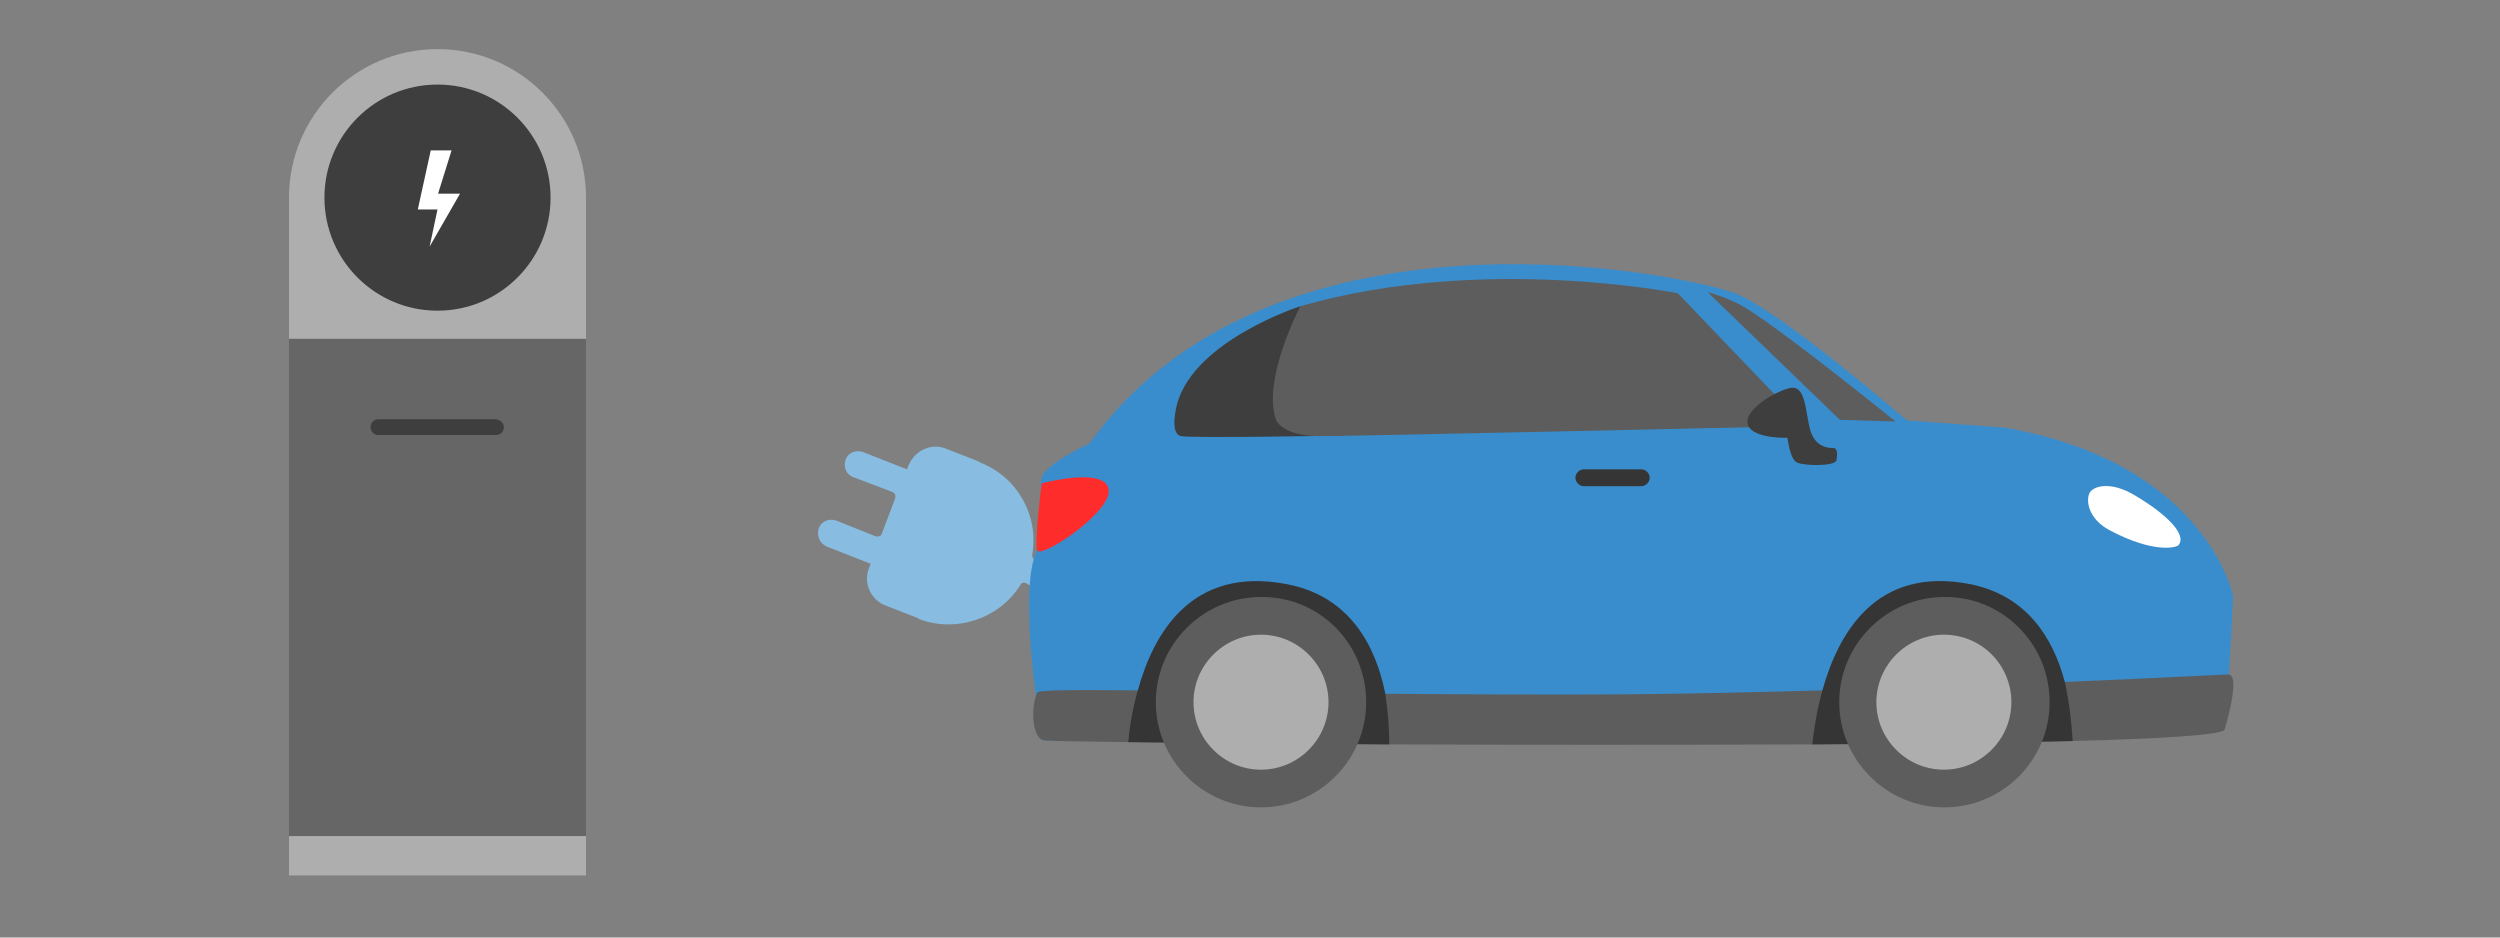 <?xml version="1.0" encoding="utf-8"?>
<!-- Generator: Adobe Illustrator 25.2.3, SVG Export Plug-In . SVG Version: 6.00 Build 0)  -->
<svg version="1.1" id="Layer_1" xmlns="http://www.w3.org/2000/svg" xmlns:xlink="http://www.w3.org/1999/xlink" x="0px" y="0px"
	 viewBox="0 0 800 300" style="enable-background:new 0 0 800 300;" xml:space="preserve">
<rect x="0" y="0" width="800" height="300" fill="#808080" stroke="none"/>
<style type="text/css">
	.st0{fill:#AEAEAE;}
	.st1{fill:#3E3E3E;}
	.st2{fill:#FFFFFF;}
	.st3{fill:#666666;}
	.st4{fill:#88BCE1;}
	.st5{fill:#3A8DCC;}
	.st6{fill:#5D5D5D;}
	.st7{fill:#FF2C2C;}
	.st8{fill:#353535;}
</style>
<g transform="translate(50, -30)">
	<g transform="scale(1.8)">
		<g transform="translate(-40, 0)">
			<g>
				<rect x="63.6" y="52.1" class="st0" width="52.8" height="120.2"/>
				<circle class="st0" cx="90" cy="51.8" r="26.4"/>
				<circle class="st1" cx="90" cy="51.8" r="20.1"/>
				<polygon class="st2" points="88.8,43.4 92.5,43.4 90.1,51.1 94,51.1 88.6,60.5 90,53.9 86.5,53.9 				"/>
				<rect x="63.6" y="76.9" class="st3" width="52.8" height="88.4"/>
				<path class="st1" d="M101.8,92.6c0,0.8-0.6,1.4-1.4,1.4H79.5c-0.8,0-1.4-0.6-1.4-1.4l0,0c0-0.8,0.6-1.4,1.4-1.4h20.9
					C101.2,91.3,101.8,91.9,101.8,92.6L101.8,92.6z"/>
			</g>
			<g transform="scale(1.4)">
				<g id="connector" transform="translate(80, 40)">
					<path class="st4" d="M130.9,41.3c-0.1,0.3-0.4,0.5-0.7,0.4c-1-0.3-2.1-0.2-3.1,0.4c-1.7,0.8-3.6,2.9-5.6,4.7
						c-1,0.9-2.2,1.7-3.5,2.2c-1.5,0.5-3.1,0.5-4.5-0.1c-2-0.8-4.1-2.5-6.3-5.4l0,0c-0.7-0.7-1.3-1.4-1.9-2c-0.9-0.8-2.1-1-3.2-0.6
						c-1.5,0.5-2.9,1.4-4,2.5l0,0c-0.6,0.6-1.1,1.1-1.6,1.5l0,0l0,0L96.2,45l0,0c-1.4,1.4-3.2,2.4-5.1,3c-1.5,0.4-3.1,0.3-4.5-0.4
						c-1.4-0.8-2.6-1.8-3.6-3l0,0l-0.1-0.1c-2.2-2.8-3.9-4.2-5.2-4.7c-1.1-0.4-2.3-0.3-3.2,0.3c-1.7,0.9-3.5,3-5.6,4.8
						c-1.1,0.9-2.3,1.7-3.7,2.1c-1.6,0.4-3.2,0.3-4.7-0.3c-0.5-0.2-1-0.4-1.4-0.7c-0.3-0.2-0.7-0.1-0.8,0.2
						c-2.7,4.3-8.2,6.1-12.9,4.3l-0.1-0.1l0,0l-4.1-1.6c-1.9-0.7-2.9-2.9-2.1-4.8l0,0l0.2-0.5l-5.6-2.2c-0.9-0.4-1.3-1.4-1-2.3
						c0.3-0.9,1.3-1.3,2.2-1l0,0l5,2c0.3,0.1,0.7,0,0.8-0.3l0,0l1.7-4.5c0.1-0.3,0-0.7-0.3-0.8l0,0l-5-1.9c-0.9-0.3-1.3-1.3-1-2.2
						l0,0c0.3-0.9,1.3-1.3,2.2-1l5.6,2.2l0.2-0.5c0.8-1.9,2.9-2.9,4.8-2.1l4.1,1.6l0,0l0.1,0.1c4.8,1.8,7.6,6.8,6.7,11.8
						c0,0.2,0.1,0.5,0.3,0.6c0.5,0.4,1,0.7,1.6,0.9c1.2,0.5,2.5,0.4,3.6-0.2c1.7-0.8,3.6-2.9,5.6-4.7c1-0.9,2.2-1.7,3.5-2.2
						c1.5-0.5,3.1-0.5,4.5,0.1c2,0.8,4.1,2.5,6.3,5.4l0,0c0.7,0.7,1.3,1.4,1.9,2c0.9,0.8,2.1,1.1,3.2,0.7c1.5-0.5,2.9-1.4,4-2.5l0,0
						c0.6-0.6,1.1-1.1,1.6-1.5l0,0l0,0l0.2-0.2l0,0c1.4-1.4,3.2-2.4,5.1-3c1.5-0.4,3.1-0.3,4.5,0.4c1.4,0.8,2.6,1.8,3.6,3l0,0
						l0.1,0.1c2.2,2.8,3.9,4.2,5.2,4.7c1.1,0.4,2.3,0.3,3.3-0.4c1.7-0.9,3.5-3,5.6-4.8c1.1-0.9,2.3-1.7,3.7-2.1
						c1.3-0.4,2.7-0.4,4.1,0c0.3,0.1,0.5,0.4,0.4,0.8l0,0L130.9,41.3z"/>
					<script>var startX = 80;
					var endX = 40;
					var y = 40;
					var x = startX;
					var connector = document.getElementById(&quot;connector&quot;);
					setInterval(move, 50);
					function move()
					{ 
						if(x &gt; endX){
							x = x-1;
							connector.setAttribute(&apos;transform&apos;, &apos;translate(&apos;+ x +&apos;,&apos; + y +&apos;)&apos;);
						}
						else
							x = startX;
					}
						</script>
				</g>
			</g>
			<g id="car_1_">
				<path class="st5" d="M409.2,122.6c-0.4,11.9-1.5,22.4-1.5,22.4c-0.1,1.6-8.7,2.3-19,2.5c-2.6,0-5.3,0.1-8.1,0.1
					c-14.2,0-28.7-0.7-28.7-0.7l-17.8,0.2l-10.2,0.1l-64.9,0.6l-46.5,0.4l-14.9,0.1c0,0-4.5-24.5-1.3-33.2
					c3.1-8.8,0.2-10.2,1.1-13.5c0.7-2.5,8.5-6.1,8.5-6.1c31.4-43.7,101.3-31.2,114.5-26.8c7.6,2.6,30.8,22.7,30.8,22.7l17.5,1.3
					C404.5,99,409.2,122.6,409.2,122.6z"/>
				<path class="st5" d="M389.5,140.4c0,2.4-0.3,4.8-0.8,7.1c-2.6,0-5.3,0.1-8.1,0.1c-14.2,0-28.7-0.7-28.7-0.7l-17.8,0.2l-10.2,0.1
					c-0.5-2.2,0.4-9.8,0.6-12.1c1-15,13.5-27.7,31.8-27.7C374.7,107.3,389.5,122.1,389.5,140.4z"/>
				<path class="st5" d="M271.3,140.8c0,2.4-0.3,4.8-0.8,7.1c-2.6,0-5.3,0.1-8.1,0.1c-14.2,0-28.7-0.7-28.7-0.7l-17.8,0.2l-10.2,0.1
					c-0.5-2.2,0.4-9.8,0.6-12.1c1-15,13.5-27.7,31.8-27.7C256.4,107.7,271.3,122.5,271.3,140.8z"/>
				<path class="st2" d="M399.5,113.6c1.6-1.9-2.2-5.6-7.8-8.9c-4-2.4-7.2-1.8-8-0.4c-0.7,1.4-0.2,4.7,3.7,6.7
					C395.2,115.1,399.1,114,399.5,113.6z"/>
				<path class="st6" d="M339.3,91.3l-23.5-22.7c0,0,3.9,1,6.9,2.9c7.4,4.6,26.5,20.1,26.5,20.1L339.3,91.3z"/>
				<path class="st1" d="M243.4,71.1c0,0-18.7,6-21.9,17.3c0,0-1.5,5.4,0.7,5.8s28.7-0.1,28.7-0.1L243.4,71.1z"/>
				<path class="st6" d="M243.4,71.1c0,0-6.9,13.1-4.3,20.3c0,0,1.2,2.8,7.7,2.8c6.6,0,86.3-1.8,86.3-1.8l-22.6-23.6
					C310.4,68.8,275.8,61.8,243.4,71.1z"/>
				<path class="st1" d="M338.1,96.3c0,0-3,0.3-4-3s-0.7-8.5-3.9-7.6c-3.2,0.9-8.2,4.2-7.2,6.6s7,2.2,7,2.2s0.4,3.8,1.7,4.4
					c1.3,0.6,6.7,0.7,7-0.4C338.9,97.4,338.9,96.3,338.1,96.3z"/>
				<path class="st7" d="M197.4,102.6c0,0,11.1-3,11.9,1c0.8,4-12.1,12.5-12.7,10.9C196.1,112.9,197.4,102.6,197.4,102.6z"/>
				<path class="st6" d="M407.7,146.4c-0.5,0.9-10.9,1.6-27,2c-12.7,0.3-28.9,0.5-46.3,0.6c-24.5,0.1-51.6,0.1-75.1,0
					c-18.7-0.1-35.2-0.3-46.4-0.4c-8.5-0.1-14-0.2-15-0.3c-2.2-0.2-2.5-5.8-1.3-8.5c0.2-0.5,7-0.5,18-0.4
					c11.1,0.1,26.5,0.4,43.9,0.6c13.6,0.1,28.3,0.2,43.1,0.1c11.7-0.1,23.5-0.4,34.6-0.7c16.1-0.4,31-1,43.1-1.5
					c17.3-0.7,28.8-1.4,29.2-1.3C410.6,136.9,407.7,146.4,407.7,146.4z"/>
				<path class="st8" d="M259.2,149c-18.7-0.1-35.2-0.3-46.4-0.4c0.2-2.4,0.7-5.7,1.7-9.2c2.8-10.2,9.6-22.1,26.4-18.9
					c11.3,2.1,15.9,11,17.6,19.5C259,143.2,259.2,146.3,259.2,149z"/>
				<path class="st6" d="M255.1,141.5c0,10.3-8.4,18.7-18.7,18.7s-18.7-8.4-18.7-18.7s8.4-18.7,18.7-18.7
					C246.8,122.7,255.1,131.1,255.1,141.5z"/>
				<path class="st0" d="M248.4,141.5c0,6.6-5.4,12-12,12s-12-5.4-12-12s5.4-12,12-12S248.4,134.9,248.4,141.5z"/>
				<path class="st8" d="M380.7,148.4c-12.7,0.3-28.9,0.5-46.3,0.6c0.3-2.6,0.8-6,1.8-9.6c2.9-10.4,9.7-22.1,26.2-18.9
					c10.1,2,14.8,9.5,16.9,17.4C380.1,141.5,380.5,145.2,380.7,148.4z"/>
				<path class="st6" d="M376.6,141.5c0,10.3-8.4,18.7-18.7,18.7c-10.3,0-18.7-8.4-18.7-18.7s8.4-18.7,18.7-18.7
					C368.2,122.7,376.6,131.1,376.6,141.5z"/>
				<path class="st0" d="M369.8,141.5c0,6.6-5.4,12-12,12s-12-5.4-12-12s5.4-12,12-12C364.5,129.5,369.8,134.9,369.8,141.5z"/>
				<path class="st8" d="M305.5,101.6c0,0.8-0.7,1.5-1.5,1.5h-10.2c-0.8,0-1.5-0.7-1.5-1.5l0,0c0-0.8,0.7-1.5,1.5-1.5H304
					C304.8,100.1,305.5,100.8,305.5,101.6L305.5,101.6z"/>
			</g>
		</g>
	</g>
</g>
</svg>
